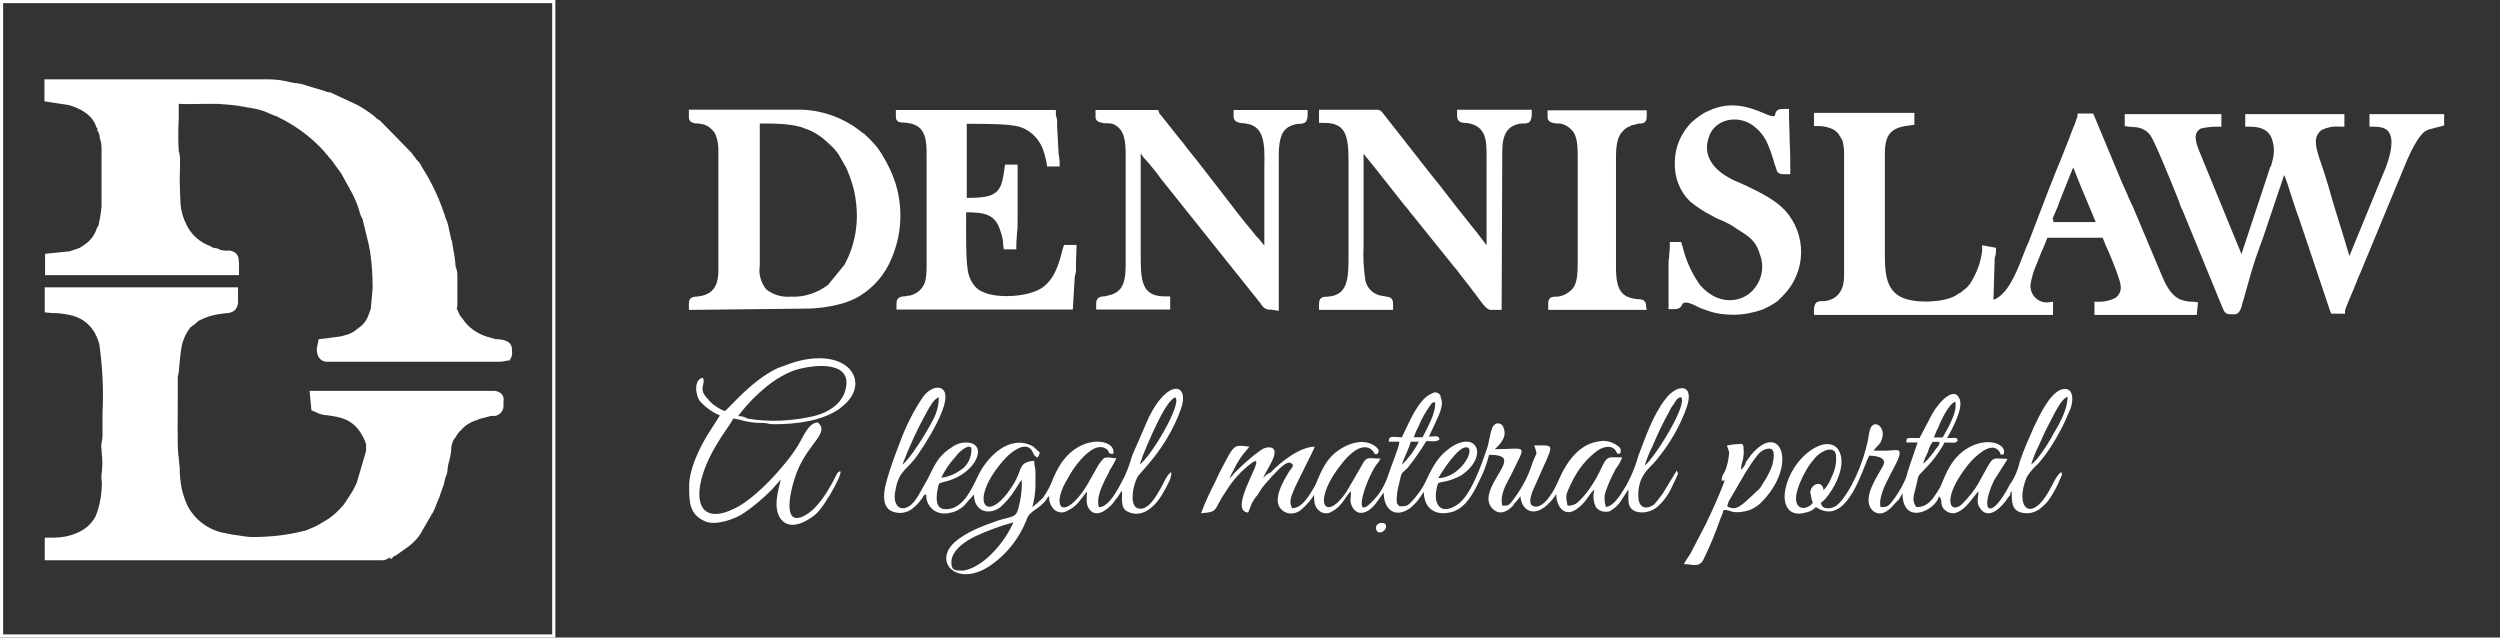 <?xml version="1.0" encoding="utf-8"?>
<!-- Generator: Adobe Illustrator 23.0.1, SVG Export Plug-In . SVG Version: 6.00 Build 0)  -->
<svg version="1.1" id="Layer_1" xmlns="http://www.w3.org/2000/svg" xmlns:xlink="http://www.w3.org/1999/xlink" x="0px" y="0px"
	 viewBox="0 0 398.4 101.6" style="enable-background:new 0 0 398.4 101.6;" xml:space="preserve">
<rect x="0" y="0" width="398.4" height="101.6" fill="#333333" stroke="none"/>
<style type="text/css">
	.st0{fill-rule:evenodd;clip-rule:evenodd;fill:#FFFFFF;}
	.st1{fill:#FFFFFF;}
</style>
<g id="logo" transform="translate(0)">
	<g id="Group_249" transform="translate(109.779 16.76)">
		<g id="Group_6" transform="translate(188.295 1.227)">
			<g id="Group_5">
				<path id="Path_37" class="st0" d="M32.3,6.7h0.2c0.1,0.5,0.3,1,0.6,1.5c0.2,0.5,0.4,1,0.6,1.4c0.4,0.9,3.3,8,3.4,8.6H28
					c0.2-0.5,0.4-0.9,0.5-1.4c0.2-0.5,0.4-1,0.6-1.5c0.4-1,0.7-1.9,1.1-2.8l1.6-4.3C32,7.7,32.2,7.2,32.3,6.7L32.3,6.7z M-8.2,1.3
					c1,0,2,0.3,2.8,0.8l0.7,0.6C-4.6,2.8-4.4,3-4.2,3.2C-4.1,3.5-4,3.8-3.9,4c0.2,0.7,0.3,1.4,0.3,2.2V26c0,2.6-1.1,4.5-3.7,4.9
					c-0.9,0.2-1-0.3-1,0.6h36.7v-0.6c-1.9,0.1-3.5-1.4-3.6-3.2v-0.4c0.1-0.8,0.2-1.5,0.5-2.3c0.4-1.3,1-2.7,1.5-3.9l0.8-2h9.9
					c0.1,0.8,3.1,6.9,3.1,8.7c0,0.9-0.5,1.8-1.3,2.3c-0.9,0.5-1.9,0.7-2.9,0.7v0.6h14.8v-0.5c-0.8,0-1.6-0.2-2.4-0.5
					c-2-0.9-2.8-3.1-3.6-5L41,15.2c-0.3-0.7-0.6-1.3-0.9-2s-0.6-1.4-0.9-2L35,0.8h-1.5c-0.2,0.7-0.5,1.4-0.8,2l-0.8,2
					c-0.9,2.5-2.3,5.6-3.1,8L25.7,21c-1.1,2.8-2.5,7.2-5,9.1c-0.6,0.4-1.3,0.7-2.1,0.8l0.3-7.6c0-0.5,0.1-0.6,0.1-1l-0.7-0.1
					c-0.2,1.7-0.8,3.4-1.6,4.9c-0.1,0.2-0.3,0.4-0.5,0.7c-0.2,0.2-0.3,0.4-0.5,0.6c-0.4,0.4-0.8,0.7-1.2,1c-0.2,0.1-0.5,0.2-0.7,0.4
					c-2,1.2-6.6,1.5-9.1,0.5c-2.9-1.1-3.4-3.9-3.4-7.2V6.4c0-3.5,1.4-4.9,4.8-5.2V0.8H-8.2V1.3z"/>
				<path id="Path_38" class="st1" d="M52,32.2H35.7v-2.1h0.8c0.9,0,1.7-0.2,2.5-0.6c0.6-0.4,0.9-1,0.9-1.7c0-1-1.2-3.9-2-5.8
					c-0.5-1-0.7-1.7-0.9-2.1h-8.8l-0.6,1.5c-0.1,0.3-0.3,0.6-0.4,0.9c-0.4,1-0.8,2-1.2,3c-0.2,0.7-0.4,1.4-0.5,2.1v0.3
					c0.1,1.5,1.3,2.6,2.8,2.5l0.8-0.1v2.1H-9v-0.8c0-0.4,0.1-0.8,0.3-1.1c0.2-0.2,0.5-0.3,0.9-0.3h0.5c2.1-0.3,3.1-1.7,3.1-4.1V6.3
					c0-0.7-0.1-1.3-0.3-2c-0.2-0.2-0.2-0.4-0.4-0.6C-5,3.5-5.1,3.3-5.2,3.2l-0.6-0.5c-0.8-0.4-1.6-0.6-2.4-0.6H-9V0H7v1.9L6.3,2
					c-3,0.3-4,1.4-4,4.5V23c0,3.2,0.5,5.5,2.9,6.5c2.2,0.9,6.6,0.7,8.4-0.4c0.1-0.1,0.2-0.1,0.3-0.2c0.1-0.1,0.3-0.2,0.4-0.2
					c0.4-0.3,0.7-0.6,1.1-0.9c0.2-0.2,0.3-0.4,0.5-0.6l0.3-0.5l0.1-0.2c0.8-1.4,1.3-2.9,1.5-4.5v-0.9l2.2,0.4v0.7
					c0,0.3-0.1,0.5-0.1,0.6s-0.1,0.2-0.1,0.4l-0.2,6.6c0.3-0.1,0.6-0.3,0.9-0.5c1.9-1.4,3.1-4.7,4.1-7.3c0.2-0.5,0.4-1,0.6-1.4
					l3.1-8.1c0.5-1.2,1-2.6,1.6-4s1.1-2.8,1.6-4l0.8-2.1c0.3-0.6,0.5-1.3,0.7-1.9l0-0.4h2.5L40,10.9c0.3,0.6,0.5,1.2,0.9,2
					c0.2,0.6,0.5,1.1,0.7,1.6l0.2,0.4l4.5,10.7c0.7,1.7,1.5,3.4,3,4.1c0.7,0.3,1.4,0.4,2.2,0.4l0.7,0.1L52,32.2L52,32.2z M40,30.7
					h7.8c-1.6-1.1-2.3-2.8-3-4.5l-0.2-0.5L40.1,15c-0.2-0.6-0.5-1.1-0.7-1.6c-0.2-0.7-0.5-1.3-0.9-2l-4-9.9h-0.4
					c-0.2,0.5-0.4,1.1-0.6,1.6l-0.8,2c-0.1,0.3-0.2,0.5-0.3,0.8H33l0.2,0.6c0.2,0.5,0.3,0.9,0.5,1.4c0.2,0.4,0.3,0.7,0.4,1l0.2,0.5
					c0.1,0.3,0.4,1,0.8,2c1.7,4.1,2.6,6.3,2.7,6.7l0.1,0.4h0.4l0.1,0.7c0.1,0.3,0.6,1.4,1,2.4c1.2,2.9,2.2,5.2,2.2,6.4
					C41.4,29,40.9,30,40,30.7L40,30.7z M21.3,30.7h4.3c-0.9-0.7-1.4-1.8-1.5-3V27C23.5,28.4,22.5,29.7,21.3,30.7L21.3,30.7z
					 M13.8,30.7H18l0.2-4.7c-0.2,0.5-0.4,1-0.7,1.4l-0.1,0.2c-0.2,0.2-0.3,0.4-0.4,0.6c-0.2,0.2-0.3,0.5-0.6,0.7
					c-0.4,0.4-0.8,0.8-1.3,1.1l-0.5,0.3c-0.1,0.1-0.2,0.1-0.2,0.1C14.2,30.4,14,30.6,13.8,30.7L13.8,30.7z M-4.8,30.7h8.9
					C1.2,29.2,0.7,26,0.7,23V6.4c0-2.4,0.6-3.9,2-4.9h-7.5L-4.2,2C-4,2.2-3.7,2.5-3.6,2.8c0.2,0.3,0.4,0.7,0.5,1
					c0.2,0.8,0.3,1.6,0.4,2.4V26C-2.6,27.8-3.4,29.5-4.8,30.7L-4.8,30.7z M29.1,17.4h6.8c-0.6-1.4-1.6-3.9-2.3-5.5
					c-0.4-1-0.7-1.7-0.8-2l-0.2-0.5c-0.1-0.3-0.2-0.5-0.3-0.7l-1.6,4c-0.2,0.5-0.4,1-0.6,1.5c-0.1,0.4-0.3,0.9-0.5,1.3
					c-0.2,0.5-0.4,0.9-0.6,1.4C29.2,17.1,29.2,17.2,29.1,17.4L29.1,17.4z"/>
			</g>
		</g>
		<g id="Group_8" transform="translate(237.822 1.43)">
			<g id="Group_7">
				<path id="Path_39" class="st0" d="M-8.4,1.2C-8,1.3-7.6,1.4-7.1,1.4C-6,1.5-5.1,2.1-4.4,3C-3.5,4.4,0,13,0.8,15l6.5,15.6
					c0.2,0.5,0,0.5,1.1,0.5c0.3,0,0.5-0.8,0.6-1.4l1.5-4.5c0.7-2,1.3-3.9,2-5.9l3.7-11.1c0.1-0.3,0.1-0.6,0.3-0.7L17,9
					c0.7,1.9,1.7,4.8,2.2,6.6c0.1,0.3,0.2,0.5,0.3,0.8l4.7,14c0.1,0.3,0.2,0.5,0.3,0.8h1c0.1-0.4,2.2-5.4,2.4-6l7.5-18.1
					c0.7-1.5,2.1-4.4,3.4-5.1c0.7-0.3,1.5-0.5,2.3-0.6V0.8H30.7v0.5c1.4,0,2.8,0.3,3.4,1.7c0.9,1.9-0.5,5.5-1.2,7l-6.1,14.8
					c-0.1-0.4-0.3-0.8-0.4-1.2l-1.2-3.8c-1.4-4-2.6-8.6-3.9-12.5C20.7,5.5,20.1,3.4,22,2c1-0.5,2.1-0.8,3.2-0.7V0.8H11v0.5
					c1.8,0,3.3,0.6,4,2.3c0.8,1.9,0.5,3.2-0.1,5.1c-0.1,0.4-0.3,0.8-0.4,1.2l-4.5,14c-0.1,0.3-0.1,0.4-0.3,0.5L2.4,6.5
					C1.8,5.1,0.8,2.7,2.8,1.6c0.9-0.3,1.9-0.4,2.8-0.4V0.8h-14C-8.4,0.8-8.4,1.2-8.4,1.2z"/>
				<path id="Path_40" class="st1" d="M26.1,31.8h-2.2l-0.2-0.5c-0.1-0.2-0.1-0.4-0.2-0.6l-0.1-0.3l-4.7-14
					c-0.1-0.2-0.2-0.5-0.3-0.8c-0.4-1.2-1-3-1.5-4.6c-0.2-0.5-0.3-0.9-0.5-1.3l-3.3,9.8c-0.7,1.9-1.4,3.8-2,5.9L9.8,30
					c-0.1,0.1-0.1,0.3-0.1,0.4c-0.2,0.7-0.5,1.5-1.2,1.5H8.1c-0.6,0-1.1,0-1.4-0.8c0-0.1-0.1-0.1-0.1-0.2L0.2,15.3
					C0,15-0.2,14.4-0.4,13.8c-1.2-3-3.7-9.2-4.5-10.4c-0.5-0.7-1.3-1.2-2.2-1.3C-7.5,2.1-7.9,2-8.4,2L-9,1.9V0H6.4v2H5.6
					C4.8,2,3.9,2.1,3.1,2.3C1.9,3,2.2,4.3,3,6.2l6.6,16.1l4.3-13C14,9,14.1,8.6,14.2,8.4l0.1-0.1c0.5-1.7,0.7-2.8,0.1-4.5
					C13.9,2.6,12.8,2,11,2h-0.8V0H26v2h-0.8c-1-0.1-1.9,0.1-2.8,0.5c-1.3,1-1.1,2.3-0.4,4.5c0.7,2,1.4,4.2,2,6.4
					c0.6,2.1,1.3,4.2,1.9,6.2l0.9,3l5.3-12.9c1-2.2,1.8-5,1.2-6.4C33,2.4,32.2,2,30.7,2H30V0h11.9v1.8L41.2,2
					c-0.3,0.1-0.6,0.1-0.8,0.2c-0.4,0.1-0.9,0.2-1.3,0.4c-0.9,0.4-2,2.2-3.1,4.7l-7.5,18.1c-0.1,0.2-0.3,0.6-0.5,1.2
					c-0.5,1.3-1.8,4.2-1.9,4.7L26.1,31.8z M-4.9,1.5c0.4,0.3,0.8,0.7,1.1,1.1C-3,3.7-1.1,8.3,0.9,13.2c0.3,0.6,0.5,1.1,0.6,1.5
					L8,30.3l0,0c0.1-0.1,0.1-0.3,0.1-0.4s0.1-0.3,0.2-0.4l1.4-4.1l-0.3,0.2L1.7,6.8C1.2,5.6,0.1,3.1,1.6,1.5H-4.9L-4.9,1.5z M17,6.3
					l0.8,2.5c0.2,0.6,0.4,1.2,0.7,1.9c0.6,1.6,1.2,3.4,1.6,4.7c0.1,0.3,0.2,0.5,0.3,0.7l4.7,14c0,0,0,0.1,0.1,0.1
					c0.3-0.6,0.7-1.8,1.6-3.9l-0.3-1.4c0-0.2-0.1-0.4-0.2-0.7c-0.1-0.2-0.1-0.4-0.2-0.5L24.8,20c-0.7-2-1.3-4.1-1.9-6.2
					c-0.7-2.1-1.3-4.4-2-6.3c-0.5-1.6-1.4-4.1,0.6-5.9h-7c0.6,0.5,1,1.1,1.3,1.8c0.5,1.1,0.6,2.4,0.5,3.6L17,6.3z M34.1,1.5
					c0.3,0.3,0.6,0.7,0.8,1.1c0.4,1,0.5,2,0.3,3c0.6-1.5,1.6-2.9,2.8-4.1H34.1z"/>
			</g>
		</g>
		<g id="Group_10" transform="translate(0 0.72)">
			<g id="Group_9">
				<path id="Path_41" class="st0" d="M16.1,30.6c-1.5,0.1-3-0.4-4.2-1.4c-0.2-0.2-0.5-0.5-0.7-0.8c-0.6-1.1-0.8-2.3-0.8-3.5V1.5
					c2.7,0,6.1-0.1,8.2,0.8c1.6,0.6,3,1.5,4.2,2.7c0.6,0.5,1.1,1.2,1.6,1.8c0.5,0.7,0.9,1.4,1.3,2.2c0.8,1.7,1.3,3.5,1.6,5.4
					c0.5,3.7-0.2,7.4-1.9,10.7l-2.7,3.3C20.9,29.9,18.5,30.7,16.1,30.6L16.1,30.6z M0.8,1.1c0,0.3,0.6,0.3,0.9,0.3
					c0.4,0,0.7,0.1,1.1,0.3c0.6,0.1,1.1,0.5,1.5,0.9C4.7,3,5,3.5,5.2,4.1c0.2,0.7,0.3,1.5,0.3,2.2v19.2c0,3.3-1.4,4.8-4.2,5
					c-0.5,0.1-0.4,0-0.4,0.6h17.7c2,0,4.1-0.3,6-0.9c0.8-0.2,1.6-0.6,2.3-1.1c2.1-1.3,3.8-3.3,4.7-5.6c1.4-3.4,1.6-7,0.8-10.6
					c-0.5-2-1.3-3.8-2.4-5.5c-0.4-0.6-0.8-1.1-1.3-1.7c-0.3-0.4-0.6-0.7-1-1c-0.2-0.2-0.3-0.3-0.5-0.5c-0.3-0.3-0.7-0.6-1.1-0.9
					c-2.7-1.8-5.9-2.7-9.1-2.7H0.8V1.1z"/>
				<path id="Path_42" class="st1" d="M0.8,31.9H0V31c0-0.6,0.1-1.1,1-1.2h0.1c2.5-0.2,3.6-1.4,3.6-4.2V6.4c0-0.7-0.1-1.4-0.3-2
					C4.3,3.9,4,3.5,3.7,3.2L3.6,3.1C3.3,2.8,3,2.6,2.5,2.4l0,0C2.2,2.3,1.9,2.3,1.6,2.2H1.4C0.3,2.2,0,1.7,0,1.2V0h17
					c3.4-0.1,6.7,0.9,9.5,2.8c0.4,0.3,0.8,0.6,1.2,0.9C27.9,3.8,28,3.9,28.1,4l0.2,0.2c0.4,0.3,0.7,0.7,1.1,1.1
					c0.5,0.5,0.9,1.1,1.3,1.7c1.1,1.8,2,3.7,2.5,5.7c0.9,3.7,0.6,7.5-0.9,11c-1,2.5-2.8,4.6-5.1,6c-0.8,0.5-1.6,0.8-2.5,1.1
					c-2,0.6-4.1,0.9-6.2,0.9L0.8,31.9L0.8,31.9z M4.3,30.4h7.9c-0.3-0.2-0.5-0.3-0.8-0.6c-0.3-0.3-0.6-0.6-0.8-1l-0.1-0.1
					c-0.7-1.2-1-2.5-0.9-3.8V1.6H4.2c0.2,0.1,0.4,0.3,0.6,0.5C5.3,2.6,5.7,3.3,5.9,4c0.2,0.8,0.3,1.6,0.3,2.4v19.2
					C6.2,27.8,5.6,29.4,4.3,30.4L4.3,30.4z M18.9,1.6L18.9,1.6c1.7,0.6,3.2,1.6,4.5,2.9C24,5.1,24.6,5.7,25,6.4
					c0.5,0.7,1,1.5,1.4,2.3c0.8,1.8,1.4,3.7,1.6,5.7c0.5,3.8-0.1,7.7-2,11.1v0.1L23.2,29c-0.4,0.4-0.9,0.7-1.5,1
					c0.9-0.2,1.7-0.4,2.6-0.6c0.8-0.2,1.5-0.6,2.2-1c2-1.2,3.5-3.1,4.4-5.3c1.3-3.2,1.6-6.7,0.8-10.1c-0.4-1.9-1.2-3.7-2.2-5.3
					c-0.4-0.6-0.8-1.1-1.2-1.6c-0.3-0.4-0.6-0.7-0.9-1c-0.1-0.1-0.2-0.2-0.3-0.3C27,5,26.9,5,26.8,5l-0.1-0.1
					c-0.4-0.3-0.7-0.6-1.1-0.8C23.7,2.7,21.3,1.8,18.9,1.6L18.9,1.6z M11.9,28c0.1,0.2,0.3,0.5,0.5,0.7c1.1,0.8,2.4,1.2,3.7,1.1h0.2
					c2.1,0.1,4.2-0.6,5.9-1.9l2.6-3.2c1.7-3.1,2.3-6.7,1.8-10.2c-0.2-1.8-0.8-3.6-1.5-5.2c-0.4-0.7-0.8-1.4-1.2-2.1
					C23.5,6.6,23,6,22.4,5.5c-1.1-1.1-2.4-2-3.9-2.5c-1.9-0.8-4.8-0.8-7.2-0.8v22.7C11.1,26,11.4,27.1,11.9,28z"/>
			</g>
		</g>
		<g id="Group_12" transform="translate(100.421 0.722)">
			<g id="Group_11">
				<path id="Path_43" class="st0" d="M0.8,1.4c4.3,0,4.7,2.9,4.7,6.6v15.9c0,3.4-0.3,6.4-4.1,6.6c-0.6,0.1-0.6-0.1-0.6,0.6H11
					c0-0.9,0-0.4-1.5-0.7c-1.4-0.3-2.6-1.4-2.9-2.8c-0.5-1.8-0.3-5.2-0.3-7.4V4.9c1,1.1,2,2.5,2.9,3.6l4.9,6.2
					c0.5,0.6,0.9,1.1,1.3,1.6l6.6,8.2c0.5,0.6,0.9,1.1,1.3,1.6l1.7,2.1c0.1,0.2,0.2,0.3,0.3,0.4c0.3,0.3,1.7,2.4,2.1,2.4h1V6.6
					c0-2.9,0.9-4.8,3.7-5.2c0.9-0.1,1,0.3,1-0.6H22.7c0,0.8-0.1,0.4,1.3,0.7c1.3,0.2,2.4,1,2.9,2.2c0.6,1.4,0.5,4.4,0.5,6.4v13.6
					c-1.2-1.4-3.3-4.2-4.5-5.7c-1.8-2.3-3.8-5-5.7-7.2L9.7,1.1C9.6,1,9.5,0.8,9.3,0.8H0.8V1.4z"/>
				<path id="Path_44" class="st1" d="M29.1,31.9h-1.7c-0.5,0-0.9-0.3-2.4-2.4c-0.1-0.1-0.1-0.2-0.2-0.3c-0.1-0.1-0.3-0.3-0.4-0.5
					L22.3,26c-0.3-0.4-0.5-0.7-0.8-1l-6.6-8.2c-0.3-0.3-0.5-0.6-0.7-0.9c-0.2-0.2-0.4-0.5-0.6-0.7L8.7,9C8.3,8.5,7.8,7.9,7.4,7.4
					C7.3,7.3,7.2,7.1,7.1,7v14.6c-0.1,1.9,0,3.8,0.3,5.7c0.3,1.1,1.1,2,2.3,2.3c0.5,0.1,0.8,0.1,1,0.2c1.1,0,1.1,0.8,1.1,1.3v0.8H0
					v-0.8c0-0.5,0-1.3,1.1-1.3h0.2c2.9-0.2,3.4-2.1,3.4-5.9V8c0-4.1-0.6-5.9-3.9-5.9H0V0h9.2c0.4,0,0.8,0.2,1,0.6l0.1,0.1l7.6,9.7
					c1,1.2,2,2.5,3,3.8c0.9,1.2,1.8,2.3,2.6,3.3c0.5,0.6,1,1.3,1.6,2c0.5,0.7,1.1,1.4,1.6,2.1V9c0-1.8,0.1-3.9-0.4-5
					C25.9,3,25,2.4,24,2.2c-0.4-0.1-0.7-0.1-0.9-0.1C22.3,2,22,1.7,22,0.9V0h11.9v0.8c0,0.4-0.1,0.8-0.3,1.1
					c-0.2,0.2-0.5,0.3-0.9,0.3h-0.5c-2.1,0.3-3,1.6-3,4.5L29.1,31.9L29.1,31.9z M4.2,30.4h3.3c-0.8-0.6-1.4-1.6-1.7-2.6
					c0-0.1,0-0.1-0.1-0.1C5.6,28.7,5.1,29.7,4.2,30.4L4.2,30.4z M5.6,2.9l1.3,1.5C7.5,5,8,5.8,8.6,6.5C9,7,9.5,7.6,9.9,8l4.9,6.2
					c0.2,0.3,0.4,0.5,0.6,0.7c0.3,0.3,0.5,0.6,0.7,0.9l6.6,8.2c0.3,0.4,0.6,0.7,0.8,1l2.1,2.7c0.1,0.1,0.2,0.2,0.3,0.3l0.1,0.1
					c0.1,0.1,0.2,0.2,0.3,0.4c0.7,0.9,1.2,1.5,1.4,1.8V25l-0.9-1c-0.8-0.9-2-2.4-3-3.7c-0.6-0.8-1.1-1.5-1.6-2
					c-0.9-1.1-1.8-2.2-2.6-3.4c-1-1.3-2-2.6-3-3.8L8.9,1.5l0,0H4.1C4.7,2,5.2,2.6,5.5,3.4L5.6,2.9L5.6,2.9z M26.2,1.6
					c0.6,0.5,1.1,1.1,1.5,1.8C27.8,3.7,27.9,4,28,4.3c0.2-1.1,0.8-2,1.7-2.7L26.2,1.6L26.2,1.6z"/>
			</g>
		</g>
		<g id="Group_14" transform="translate(32.985 0.772)">
			<g id="Group_13">
				<path id="Path_45" class="st0" d="M0.8,1.1c0,0.3,0.2,0.2,0.4,0.3c3.3,0.2,4.3,2,4.3,5.5V25c0,2.4-0.3,3.6-1.7,4.8
					c-0.6,0.4-1.3,0.7-2,0.8c-1.1,0.2-1.1-0.2-1.1,0.6h26.6l0.2-4.5c0-0.5,0.1-0.6,0.1-1v-1.2l0.1-2.2h-0.6
					c-0.6,2.6-1.4,5.3-3.7,6.8c-2.4,1.6-7.6,1.8-10,0.6c-0.9-0.4-1.6-1.1-2.1-1.9c-0.3-0.4-0.4-0.9-0.6-1.4
					c-0.6-2.1-0.4-8.7-0.4-10.8c3.1,0,5.7,0,6.8,3.4c0.3,0.8,0.4,1.7,0.5,2.6h0.5c0-1.3,0.1-2.4,0.1-3.7V9.5h-0.6
					c-0.1,0.8-0.2,1.5-0.4,2.2c-0.9,3.3-4.1,3.1-7.1,3.1V1.5c2.4,0,7.4-0.3,9.5,0.5c1.7,0.5,3.1,1.8,3.9,3.4
					c0.4,0.9,0.7,1.9,0.8,2.8h0.6C25.1,7.4,25,7,25,6.3l-0.2-3.6v-1c0-0.5-0.1-0.6-0.1-1H0.8V1.1z"/>
				<path id="Path_46" class="st1" d="M28.2,31.8H0.1V31c0-0.5,0-1.2,1.1-1.3c0.2,0,0.4,0,0.6-0.1h0.1c0.6,0,1.1-0.3,1.6-0.6
					c1.1-0.9,1.4-1.7,1.4-4.2v-18C4.9,3.4,4,2.2,1.3,2H1.1C0.1,2,0,1.4,0,1.1V0h25.5v0.8c0,0.1,0,0.2,0.1,0.3c0,0.2,0.1,0.4,0.1,0.7
					v0.9l0.2,3.6c0,0.3,0,0.6,0.1,1c0,0.3,0.1,0.6,0.1,1V9h-2L24,8.3c-0.2-0.9-0.4-1.8-0.8-2.6c-0.7-1.4-1.9-2.5-3.4-3
					c-1.6-0.5-5.3-0.5-7.7-0.5h-0.8V14c3.1,0,5-0.2,5.6-2.5c0.2-0.7,0.3-1.4,0.4-2.1l0.1-0.7h2v9c0,0.7,0,1.3-0.1,1.9
					c0,0.6-0.1,1.2-0.1,1.8v0.8h-2l-0.1-0.7c0-0.8-0.2-1.6-0.5-2.4c-0.8-2.5-2.5-2.8-5.4-2.8v0.5c0,2.7-0.1,7.7,0.4,9.4
					c0.1,0.4,0.3,0.8,0.5,1.2c0.4,0.7,1,1.3,1.8,1.6c2,1,6.9,0.9,9.3-0.6c2.1-1.4,2.8-3.9,3.4-6.3l0.2-0.6h2l-0.1,3v1.2
					c0,0.2-0.1,0.4-0.1,0.5s-0.1,0.3-0.1,0.5L28.2,31.8z M22.6,30.3h4.1l0.2-3.7c0-0.3,0.1-0.5,0.1-0.7v-0.1c-0.6,1.6-1.6,2.9-3,3.8
					C23.5,29.9,23.1,30.1,22.6,30.3z M4.3,30.3h8.8c-1-0.5-1.8-1.2-2.4-2.2c-0.3-0.5-0.5-1-0.7-1.6c-0.5-1.7-0.5-6-0.5-9.8v-1.2h0.1
					v-14H4.4C6,2.8,6.3,4.9,6.3,6.9V25C6.3,27.5,6,28.9,4.3,30.3L4.3,30.3z M14.9,15.2c1.2,0.4,2.2,1.3,2.7,2.5v-4.5
					C17,14.3,16,15,14.9,15.2L14.9,15.2z M20.9,1.5c1.4,0.7,2.6,1.7,3.3,3l-0.1-1.8V1.5H20.9z"/>
			</g>
		</g>
		<g id="Group_16" transform="translate(64.805 0.772)">
			<g id="Group_15">
				<path id="Path_47" class="st0" d="M0.9,1.1c0,0.4,1,0.2,2.1,0.6C5.3,2.5,5.6,4.8,5.6,7v18c0,2.9-0.6,5.1-3.6,5.6
					c-1.1,0.2-1.1-0.2-1.1,0.6h10.3v-0.6c-4.4,0-4.7-3.2-4.7-6.6V5C7,5.5,7.4,6,7.8,6.6C8.2,7,8.6,7.5,9.1,8.1l1.3,1.6
					c0.5,0.6,0.9,1.1,1.3,1.7l15.1,18.9c0.7,0.9,0.3,0.8,1.7,0.8V7c0-2.2,0.3-4.6,2.5-5.4c1.9-0.7,2.1,0.2,2.1-0.9H22.9
					c0,0.8-0.1,0.4,1.3,0.7c3.9,0.7,3.3,5.1,3.3,8.6v13.6c-0.3-0.2-2.4-3-2.8-3.5c-3.5-4.4-7.1-9.3-10.7-13.6
					c-0.4-0.5-0.7-0.9-1.1-1.4L9.8,1.2C9.6,1,9.6,1.1,9.5,0.8H0.8L0.9,1.1L0.9,1.1z"/>
				<path id="Path_48" class="st1" d="M27.9,31.8c-0.5,0.1-1.1-0.2-1.4-0.7c-0.1-0.1-0.2-0.3-0.3-0.4L11.1,11.8
					c-0.5-0.6-0.9-1.1-1.3-1.7L8.5,8.5c-0.3-0.3-0.6-0.7-0.9-1C7.5,7.3,7.3,7.1,7.2,6.9v16.9c0,4.1,0.6,5.9,3.9,5.9h0.8v2.1H0.1V31
					c0-0.5,0-1.2,1.1-1.3c0.2,0,0.4,0,0.6-0.1c2.2-0.4,3-1.6,3-4.8v-18c0-2.7-0.6-4-2.1-4.6C2.2,2.1,1.8,2.1,1.4,2.1C1,2,0,2,0,1.1
					V0h10l0.2,0.6c0.1,0.1,0.1,0.1,0.2,0.2l3.1,3.9L14,5.3c0.2,0.3,0.4,0.5,0.6,0.8c1.8,2.2,3.6,4.6,5.4,6.9
					c1.7,2.2,3.5,4.6,5.3,6.7c0.1,0.2,0.4,0.5,0.7,0.8c0.3,0.4,0.6,0.7,0.9,1.1V8.9c0.1-3.7-0.1-6.2-2.7-6.7
					c-0.4-0.1-0.7-0.1-0.8-0.1C22.1,2,22,1.4,22,0.9V0h11.8v0.8c0,0.4-0.1,0.8-0.3,1.1c-0.2,0.2-0.6,0.3-0.9,0.3
					c-0.5,0-1,0.1-1.4,0.3c-1.4,0.5-2,1.9-2,4.7V32L27.9,31.8L27.9,31.8z M4.4,30.3h3.3c-0.9-0.7-1.4-1.7-1.7-2.7
					C5.8,28.7,5.2,29.6,4.4,30.3z M5.7,3L7,4.3C7.5,4.9,8,5.5,8.4,6c0.2,0.2,0.3,0.4,0.5,0.6c0.3,0.4,0.5,0.7,0.8,1L11,9.2
					c0.5,0.6,0.9,1.1,1.3,1.7l15.1,18.9c0.1,0.1,0.2,0.3,0.3,0.4v-5.6l-0.6-0.4c-0.9-0.9-1.7-1.9-2.4-2.9c-0.2-0.3-0.4-0.5-0.6-0.8
					c-1.8-2.2-3.5-4.5-5.3-6.8S15.2,9,13.4,6.8C13.2,6.6,13,6.3,12.8,6l-0.5-0.6l-3-3.9L9.2,1.4H9.1H4.3c0.6,0.5,1.1,1.1,1.4,1.8
					L5.7,3L5.7,3z M26.4,1.5c0.8,0.7,1.4,1.7,1.7,2.7c0.2-1.1,0.8-2.1,1.7-2.7C29.8,1.5,26.4,1.5,26.4,1.5z"/>
			</g>
		</g>
		<g id="Group_18" transform="translate(156.12)">
			<g id="Group_17">
				<path id="Path_49" class="st0" d="M1.9,9.1c-0.1,2.2,0.7,4.3,2.2,5.8c1.2,1,2.5,1.8,3.8,2.5c1,0.5,2,1,3,1.6
					c2.2,1.3,3.5,2.1,4.3,4.8c1.7,5.8-3.8,10.2-9,7.1c-0.9-0.6-1.7-1.3-2.3-2.2c-1.3-1.9-2.2-3.9-2.6-6.1H0.8c0,1.1-0.1,2-0.1,3.1
					v6.1c1,0,0.5-0.2,0.9-0.7c0.8-0.8,2.2-0.2,3,0.3c0.5,0.2,1.1,0.4,1.7,0.6c2.7,0.9,5.7,0.9,8.3-0.1c0.8-0.3,1.6-0.7,2.3-1.3
					l0.8-0.7c2.6-2.6,3.4-6.5,2-9.9c-0.4-1-1-1.9-1.7-2.7c-1.8-1.9-4.8-3.1-7-4.3c-0.9-0.4-1.8-0.9-2.6-1.4c-2.3-1.5-3.7-4-2.6-7
					c0.7-1.8,2.4-3,4.4-3.1c1.3-0.1,2.7,0.2,3.8,1c1.1,0.9,2,2,2.6,3.3c0.5,0.9,0.8,1.9,1.1,2.9C17.8,9,17.9,9.2,18,9.5
					c0.1,0.1,0.1,0.2,0.1,0.4c0.1,0.4,0,0.3,0.7,0.3c0-3-0.2-5.9-0.2-8.9c-1,0-0.4,0.1-0.9,0.7c-1.2,1.8-5.3-3.2-10.8-0.6
					c-1,0.5-1.8,1.1-2.6,1.8C2.8,4.8,1.9,6.9,1.9,9.1L1.9,9.1z"/>
				<path id="Path_50" class="st1" d="M10.3,33.4c-1.4,0-2.9-0.2-4.2-0.7c-0.6-0.2-1.2-0.4-1.7-0.7c-0.6-0.3-1.7-0.8-2.1-0.4
					c-0.1,0.1-0.1,0.1-0.1,0.1c-0.3,0.8-0.9,0.8-1.4,0.8H0v-6.8c0-0.5,0-1,0.1-1.6c0-0.5,0.1-1,0.1-1.5v-0.8H2l0.2,0.6
					c0.5,2.1,1.3,4,2.5,5.8c0.5,0.8,1.3,1.5,2.1,2c1.9,1.2,4.3,1.2,6.1-0.2c1.8-1.5,2.5-3.9,1.7-6.1c-0.7-2.4-1.8-3-3.9-4.3
					l-0.1-0.1c-0.6-0.4-1.2-0.7-1.8-1L7.6,18c-0.3-0.2-0.6-0.3-0.9-0.5c-1.2-0.6-2.2-1.3-3.2-2.1C1.8,13.8,0.9,11.5,1,9.1l0,0
					c0-2.4,1-4.7,2.7-6.4C4.5,2,5.4,1.3,6.4,0.9C10-0.8,13,0.4,15,1.2c0.8,0.4,1.8,0.7,1.9,0.5S17,1.5,17,1.4
					c0.2-0.8,0.8-0.8,1.4-0.8h0.8v0.8c0,1.5,0.1,2.9,0.1,4.4c0.1,1.5,0.1,3,0.1,4.5V11h-1c-0.4,0-1,0-1.2-0.7v-0.1L17.1,10
					c0-0.1,0-0.2-0.1-0.3c-0.1-0.3-0.1-0.4-0.2-0.6V9c-0.3-1-0.6-1.9-1-2.8c-0.5-1.2-1.3-2.2-2.4-3c-1-0.7-2.2-1-3.3-0.9
					C8.5,2.4,7,3.4,6.5,4.9C5.2,8.2,7.6,10.2,8.7,11c0.8,0.5,1.6,1,2.5,1.3c0.4,0.2,0.9,0.4,1.3,0.6c2.1,1,4.5,2.2,6,3.8
					c3.6,3.9,3.5,9.9-0.3,13.7l-0.8,0.8c-0.8,0.6-1.6,1-2.5,1.4C13.4,33.1,11.9,33.4,10.3,33.4z M2.6,9.1L2.6,9.1
					c-0.1,2,0.6,3.9,2,5.2c0.8,0.8,1.8,1.4,2.8,1.9c0.3,0.1,0.6,0.3,0.9,0.5c0.4,0.2,0.8,0.4,1.2,0.6c0.6,0.3,1.2,0.6,1.9,1l0.1,0.1
					c2.2,1.4,3.7,2.2,4.6,5.2c1,2.8,0.1,5.9-2.2,7.7c-0.1,0.1-0.2,0.2-0.3,0.2c0.3-0.1,0.6-0.2,0.9-0.3c0.7-0.3,1.4-0.7,2-1.2
					l0.7-0.7c2.4-2.4,3.1-6,1.8-9.1c-0.4-0.9-0.9-1.8-1.6-2.5c-1.6-1.5-3.5-2.7-5.6-3.5c-0.5-0.2-0.9-0.4-1.3-0.6
					c-0.9-0.4-1.8-0.9-2.6-1.4c-3-2-4-4.9-2.9-7.9c0.2-0.5,0.5-1,0.8-1.4c-0.3,0.3-0.7,0.5-1,0.9C3.5,5.2,2.7,7.1,2.6,9.1L2.6,9.1z
					 M2.6,30c0.7,0,1.3,0.2,1.9,0.5c-0.4-0.4-0.8-0.9-1.2-1.3c-0.8-1.1-1.5-2.3-1.9-3.6v4.8C1.8,30.1,2.2,30,2.6,30L2.6,30z
					 M15.4,2.9c0.7,0.8,1.3,1.7,1.7,2.6l0.6,1.4c0-0.4,0-0.7-0.1-1.1c0-0.9-0.1-1.8-0.1-2.8C16.9,3.3,16.1,3.3,15.4,2.9z"/>
			</g>
		</g>
		<g id="Group_20" transform="translate(136.845 0.823)">
			<g id="Group_19">
				<path id="Path_51" class="st0" d="M0.8,1c0,0.6,2-0.4,3.7,1.8c1,1.2,1,3,1,4.6v17c0,1.8-0.1,3.5-0.9,4.6c-0.8,1-2,1.6-3.3,1.6
					c-0.5,0.1-0.5-0.1-0.5,0.6h14.3c0-0.6,0-0.5-0.4-0.6c-3.4-0.3-4.3-2.2-4.3-5.9V7.3c0-2,0.2-3.7,1.3-4.8c0.3-0.4,0.8-0.6,1.2-0.8
					c0.3-0.1,0.7-0.2,1.1-0.3c0.2,0,0.4-0.1,0.7-0.1c0.4,0,0.3,0.1,0.3-0.5H0.8V1L0.8,1z"/>
				<path id="Path_52" class="st1" d="M15.8,31.8H0.1v-0.9c0-0.4,0-1.2,1-1.2h0.2c1,0,2-0.5,2.7-1.3s0.8-2.4,0.8-4v-17
					c0-1.3,0-3.1-0.8-4.1C3.3,2.5,2.4,2,1.4,2.1C1,2,0,2,0,1.1V0h15.8v0.9c0,0.4,0,1.2-1,1.2h-0.2c-0.1,0-0.2,0-0.4,0.1
					c-0.1,0-0.2,0-0.3,0.1c-0.3,0-0.6,0.1-0.9,0.3c-0.4,0.1-0.7,0.4-1,0.7c-0.9,0.9-1.1,2.3-1.1,4.3V25c0,3.7,0.9,4.9,3.6,5.1h0.2
					c1,0.1,1,0.8,1,1.2L15.8,31.8z M4.3,30.3h7.4c-1.6-1.1-2-3.1-2-5.7V7.2c0-1.9,0.1-4,1.5-5.4c0.2-0.2,0.3-0.3,0.5-0.5H4.3
					c0.3,0.2,0.6,0.5,0.9,0.8c1.2,1.4,1.2,3.5,1.2,5.1v17c0,1.8-0.1,3.8-1.1,5C4.9,29.6,4.6,30,4.3,30.3L4.3,30.3z"/>
			</g>
		</g>
	</g>
	<g id="Group_248" transform="translate(0 0)">
		<g id="Group_22" transform="translate(7.133 45.784)">
			<g id="Group_21">
				<path id="Path_53" class="st0" d="M1.3,2.7c1,0,1.9,0.2,2.9,0.4c2.2,0.4,4,1.7,5.1,3.7C9.4,7,9.5,7.1,9.5,7.3l0.4,1.1
					c-0.1,0.2,0,0.4,0,0.6c0.8,4.4,0.5,10.3,0.5,14.9c0,0.6-0.1,0.9-0.1,1.4c0,1.4,0.1,2.9,0,4.2c-0.1,0.4-0.1,0.9,0,1.3
					C10.3,33,10,35,9.2,37c-0.8,1.6-2.1,2.8-3.8,3.4c-1.3,0.5-2.7,0.7-4.1,0.7v1.1h52.6c0.1,0,0.8-0.4,0.9-0.4
					c0.1-0.1,0.3-0.1,0.4-0.2c0.2-0.1,0.3-0.2,0.5-0.2l1.9-1.4c0.8-0.8,1.5-1.7,2.1-2.7l1.2-2.1c0.4-0.8,0.7-1.6,1-2.4l0.2-0.5
					l0.5-1.5c0.2-0.4,0.2-0.7,0.3-1.1s0.2-0.7,0.3-1.1c0.3-1.1,0.5-2.2,0.6-3.4c0.1-0.7,0.4-1.3,0.8-1.9s0.8-1.1,1.3-1.6
					c0.8-0.8,1.7-1.4,2.8-1.7c0.2-0.1,0.3-0.1,0.5-0.2l2.1-0.5c1.2-0.1,0.9,0.2,1-1.1c0-0.2,0.2-0.4-0.2-0.4h-28L44,19
					c1.4,0.7,5.8-0.3,8.1,4.6c0.1,0.2,0.2,0.4,0.3,0.7c0.3,1.1,0.3,0.2,0.3,1.9L51,31.4l-0.7,1.4c-0.5,0.9-1,1.7-1.6,2.5
					c-0.8,0.9-1.6,1.8-2.6,2.5l-1.5,1c-0.6,0.3-1.1,0.6-1.8,0.8c-0.5,0.1-0.4,0.2-0.8,0.3c-2.8,0.8-5.7,1.1-8.6,1.1
					c-1.2-0.1-2.3-0.2-3.4-0.4c-0.5-0.1-1.1-0.2-1.6-0.4c-1.9-0.4-3.6-1.4-4.9-2.8c-0.6-0.7-1.2-1.4-1.6-2.2c-0.4-0.9-0.8-1.9-1-2.9
					c-0.3-1.8-0.4-3.6-0.5-5.4c-0.3-1.6-0.1-10.6-0.1-12.6c0-0.6,0.1-0.8,0.1-1.3c0-1.2,0.1-2.5,0.4-3.7c0.2-1.4,0.8-2.7,1.8-3.8
					l0.8-0.7c0.3-0.2,0.6-0.4,0.8-0.6c0.6-0.4,1.3-0.6,2-0.8c1-0.3,2-0.4,3.1-0.5c0.7-0.1,0.4-0.4,0.4-1.5H1.3V2.7z"/>
				<path id="Path_54" class="st1" d="M53.8,43.5H0v-3.6h1.3c1.3,0,2.5-0.2,3.7-0.7c1.3-0.5,2.4-1.4,3.1-2.7c0.7-1.7,1-3.6,1-5.5
					c-0.1-0.5-0.1-1,0-1.6c0.1-0.9,0.1-1.8,0-2.7c0-0.5-0.1-1-0.1-1.4c0-0.3,0.1-0.6,0.1-0.8s0.1-0.4,0.1-0.7v-3.7
					c0.2-3.7,0-7.4-0.5-11v0.1c0-0.2-0.1-0.3-0.1-0.5l-0.4-1C8.1,7.6,8.1,7.6,8.1,7.5L8,7.3C7.1,5.7,5.6,4.7,3.9,4.4
					C3,4.2,2.1,4.1,1.2,4.1L0,4V0h30.8v1.9c0.1,1.3-0.5,2.1-1.6,2.2c-1,0.1-1.9,0.2-2.9,0.5c-0.6,0.2-1.1,0.4-1.7,0.7
					c-0.2,0.1-0.4,0.3-0.6,0.5l-0.8,0.6c-0.7,0.9-1.2,2-1.4,3.1c-0.2,1.2-0.3,2.3-0.4,3.5c0,0.4-0.1,0.6-0.1,0.8s-0.1,0.3-0.1,0.5
					v2.3c0,3.1-0.1,9,0.1,10.2c0.1,0.6,0.1,1.3,0.2,1.9c0,1.1,0.1,2.2,0.3,3.3c0.2,0.9,0.5,1.8,0.9,2.7c0.3,0.7,0.8,1.3,1.3,1.9
					c1.1,1.2,2.6,2.1,4.3,2.5h0.1c0.4,0.1,0.9,0.2,1.4,0.3s1,0.1,1.4,0.2c0.6,0.1,1.3,0.2,1.9,0.2c2.8,0,5.6-0.3,8.3-1h0.1
					c0.2-0.1,0.5-0.2,0.7-0.3c0.5-0.2,1-0.4,1.5-0.7l1.5-0.9c0.9-0.6,1.7-1.4,2.4-2.2c0.5-0.7,1-1.5,1.5-2.3l0.6-1.2l1.5-5.1V25
					L51,24.4l-0.1-0.1c0-0.1,0-0.2-0.1-0.3c-1.5-3.1-3.8-3.3-5.7-3.6c-0.7,0-1.3-0.2-1.9-0.5l-0.7-0.3l-0.3-3.1h29.4
					c0.4,0,0.9,0.2,1.2,0.5c0.3,0.3,0.4,0.8,0.3,1.2l0,0v0.5c0.1,0.9-0.5,1.6-1.3,1.8c-0.1,0-0.2,0-0.3,0h-0.4L69.2,21
					c-0.2,0.1-0.3,0.2-0.5,0.2c-0.9,0.3-1.7,0.8-2.3,1.5c-0.4,0.3-0.7,0.8-1,1.3l-0.1,0.1c-0.3,0.4-0.4,0.8-0.5,1.3
					c0,0.8-0.2,1.7-0.4,2.5c-0.1,0.2-0.1,0.4-0.2,1c0,0.4-0.1,0.9-0.3,1.3c-0.1,0.1-0.1,0.3-0.1,0.4c-0.1,0.2-0.1,0.5-0.2,0.8
					l-0.5,1.4C63,33,63,33.2,62.9,33.4c-0.1,0.3-0.2,0.5-0.3,0.7c-0.2,0.6-0.5,1.3-0.8,1.9l-0.1,0.1l-1.2,2.1l-0.3,0.5
					c-0.5,1-1.2,1.8-2.1,2.5L56,42.7c-0.1,0.1-0.3,0.1-0.4,0.2L55.5,43l-0.1,0.1c-0.1,0.1-0.2,0.2-0.4,0.2l0.1-0.3
					C54.4,43.4,54.2,43.5,53.8,43.5z M42.1,41h11.4c0.2-0.1,0.3-0.1,0.5-0.2l0.2-0.1l0.3-0.2c0.2-0.1,0.4-0.2,0.5-0.2l1.8-1.3
					c0.6-0.6,1.1-1.2,1.5-1.9l0.3-0.5l1.2-2c0.3-0.5,0.5-1.1,0.7-1.6c0.1-0.2,0.2-0.5,0.3-0.7c0.1-0.1,0.1-0.2,0.1-0.3l0.1-0.1
					l0.6-1.6c0-0.1,0.1-0.2,0.1-0.4c0.1-0.2,0.1-0.4,0.2-0.7c0.1-0.3,0.2-0.6,0.2-0.9v-0.1c0.1-0.5,0.2-1,0.3-1.4
					c0.2-0.6,0.3-1.3,0.3-1.9v-0.1c0.1-0.9,0.4-1.7,1-2.4c0.9-1.6,2.3-2.8,3.9-3.6H49.7c1.5,0.9,2.7,2.2,3.5,3.8
					c0.2,0.3,0.3,0.6,0.3,0.9c0,0.1,0.1,0.3,0.2,0.4c0.1,0.3,0.2,0.7,0.2,1.1v1L52,31.9l-0.7,1.4c-0.5,0.9-1.1,1.9-1.7,2.7l-0.1,0.1
					c-0.9,1-1.8,1.9-2.9,2.7l-0.1,0.1l-1.5,1c-0.6,0.4-1.3,0.7-2.1,0.9H43c-0.1,0-0.1,0-0.2,0.1c-0.2,0.1-0.4,0.2-0.6,0.3
					C42.2,41,42.2,41,42.1,41L42.1,41z M7.1,41h19.7c-1.7-0.6-3.2-1.6-4.4-2.9c-0.8-0.7-1.4-1.6-1.8-2.6s-0.8-2.1-1.1-3.1
					c-0.2-1.3-0.4-2.6-0.4-3.8c0-0.5,0-1.1-0.1-1.6c-0.2-1.3-0.2-5.7-0.2-10.6v-2.3c0-0.4,0.1-0.7,0.1-0.9s0.1-0.3,0.1-0.5
					c0-1.3,0.1-2.6,0.4-3.9c0.3-1.7,1.1-3.2,2.2-4.5l0.1-0.1l0.8-0.7c0.3-0.3,0.6-0.5,1-0.7c0.3-0.2,0.6-0.3,0.9-0.5h-18
					C8.1,3,9.5,4.4,10.2,6l0.1,0.2l0.2,0.3l0.1,0.1L11,7.8c0.1,0.3,0.1,0.6,0.2,0.8c0.5,3.8,0.7,7.6,0.5,11.4v3.6
					c0,0.5-0.1,0.7-0.1,1c0,0.2-0.1,0.3-0.1,0.5c0,0.4,0,0.9,0.1,1.3c0.1,1,0,2-0.1,3c-0.1,0.4-0.1,0.7,0,1.1v0.1
					c0.1,2.2-0.3,4.5-1.2,6.6C9.8,38.8,8.6,40.2,7.1,41L7.1,41z"/>
			</g>
		</g>
		<g id="Group_24" transform="translate(7.083 12.647)">
			<g id="Group_23">
				<path id="Path_55" class="st0" d="M1.3,2.3l2.8,0.4c0.8,0.2,1.6,0.5,2.4,0.9c0.1,0.1,0.2,0.2,0.3,0.2C8,4.5,9,5.6,9.5,7
					c0,0.1,0.1,0.3,0.2,0.4c0.1,0.1,0.1,0.3,0.2,0.4c0.1,0.3,0.2,0.6,0.2,1c0.1,0.6,0.2,1.3,0.3,1.9v9.4c0,1-0.2,1.9-0.4,2.8
					c-0.1,0.3-0.2,0.6-0.3,0.9c-0.5,1.5-1.6,2.8-3,3.6c-0.2,0.1-0.5,0.3-0.7,0.4l-1.6,0.6l-3,0.4v1.1h28.2c0-2.1-0.1-1-1.8-1.5
					c-0.3-0.1-0.5-0.2-0.8-0.3c-0.3,0-0.6-0.1-0.9-0.3c-2.1-0.7-3.7-2.2-4.7-4.2c-0.5-1.1-0.8-2.3-1-3.4c-0.3-2.2-0.1-5.4-0.1-7.6
					c0-0.4,0-0.7-0.1-1.1c-0.1-2.3,0-5.3,0-7.7C20.1,3.2,20,3,20,2.7c0.6-0.3,0.4-0.2,1-0.1c1.2,0.1,5.1,0,6.5,0
					c1.6,0.1,3.1,0.2,4.7,0.5c0.3,0.1,0.7,0.2,1.1,0.2C34.2,3.5,35,3.7,35.8,4l1.4,0.6c0.1,0.1,0.3,0.1,0.5,0.2l1,0.2
					c2.5,1.3,4.8,3.1,6.7,5.2c0.4,0.4,0.8,0.9,1.2,1.4l1.7,2.3l1.8,3.3c0.6,1.2,1.1,2.4,1.5,3.7c0.1,0.3,0.3,0.6,0.4,1l1,4.1
					c0.1,0.4,0.1,0.7,0.2,1.1c0.3,2,0.4,4,0.5,6l-0.3,3.5l-0.3,1c-0.3,0.9-0.8,1.7-1.5,2.3L50,41.2c-0.6,0.4-1.2,0.6-1.8,0.8
					c-0.3,0.1-0.7,0.2-1.1,0.3c-0.8,0.1-1.6,0.2-2.4,0.3c-0.1,0.3-0.3,1.1,0.2,1.1h27.8c0.4,0,0.3-0.7,0.3-1c0-0.4-1.1-0.4-1.6-0.4
					l-1.5-0.4c-1.9-0.6-3.5-1.8-4.6-3.4c-0.1-0.2-0.3-0.4-0.4-0.6l-0.6-1.4c-0.3-0.8,0.1-0.3,0.1-0.8v-4.9c0-0.6-0.3-0.9-0.3-1.5
					c-0.1-1.1-0.2-2.1-0.5-3.2c-0.1-0.4-0.1-0.4-0.2-0.7L63,23.1c-0.1-0.3-0.2-0.3-0.3-0.7c-0.9-2.9-2.1-5.6-3.7-8.1
					c-0.3-0.4-0.5-0.7-0.7-1s-0.5-0.7-0.8-1.1L53,7.6c-0.2-0.1-0.3-0.3-0.5-0.4C52.3,7,52.2,6.9,52,6.7c-0.9-0.7-1.8-1.3-2.7-1.8
					l-4.3-2c-0.2-0.1-0.4-0.1-0.7-0.3l-2.8-0.8c-0.5-0.1-1-0.2-1.5-0.3c-0.3,0-0.6,0-0.9-0.1C38.1,1.2,37,1,35.9,1H1.3V2.3z"/>
				<path id="Path_56" class="st1" d="M72.7,45H45c-0.5,0-0.9-0.2-1.2-0.6c-0.4-0.6-0.5-1.3-0.3-2l0.2-1l1-0.1
					c0.8-0.1,1.5-0.2,2.2-0.3c0.3,0,0.6-0.1,0.9-0.2c0.5-0.1,1-0.3,1.5-0.6l1.3-1c0.5-0.5,0.9-1.1,1.1-1.8l0.3-0.8l0.3-3.3
					c0-1.9-0.1-3.9-0.4-5.8c0-0.2-0.1-0.4-0.1-0.5c0-0.2-0.1-0.4-0.1-0.6l-1-4.1c-0.1-0.2-0.1-0.3-0.2-0.4c-0.1-0.2-0.1-0.3-0.2-0.5
					c-0.3-1.2-0.8-2.4-1.4-3.5L47.3,15l-1.6-2.2c-0.2-0.2-0.4-0.4-0.5-0.6c-0.2-0.2-0.4-0.4-0.6-0.7c-1.8-2-4-3.7-6.4-5l-1-0.5
					c-0.1,0-0.1,0-0.1-0.1c-0.1,0-0.2-0.1-0.4-0.1l-1.4-0.6c-0.7-0.3-1.5-0.5-2.2-0.6c-0.4-0.1-0.8-0.1-1.1-0.2
					c-1.5-0.3-3-0.4-4.5-0.5h-1.7c-1.5,0-3.3,0.1-4.4,0v2.4c-0.1,1.8-0.1,3.6,0,5.1c0,0.1,0,0.2,0.1,0.3c0,0.3,0.1,0.5,0.1,0.8v1.7
					c-0.1,1.9,0,3.8,0.1,5.8c0.1,1.1,0.4,2.1,0.9,3.1c0.8,1.7,2.2,2.9,3.9,3.5l0.1,0.1c0.2,0.1,0.4,0.2,0.7,0.2
					c0.2,0,0.4,0.1,0.6,0.2c0.1,0.1,0.2,0.1,0.3,0.1c0.3,0.1,0.6,0.1,0.9,0.1c0.5-0.1,1,0.1,1.4,0.4c0.5,0.5,0.5,1.1,0.5,2.2v1.3
					H0.1v-3.4L4,27.4l1.5-0.5c0.2-0.1,0.4-0.2,0.5-0.3c1.2-0.7,2-1.7,2.4-3l0.1-0.1c0.1-0.2,0.2-0.4,0.2-0.7C8.9,22,9,21.2,9.1,20.3
					V11c0-0.6-0.1-1.2-0.3-1.7V9.2c0-0.3-0.1-0.5-0.2-0.8c0-0.1,0-0.1-0.1-0.1c0-0.1-0.1-0.1-0.1-0.2c0.1-0.1,0.1-0.2,0-0.3
					c0-0.1,0-0.1-0.1-0.1C8,6.6,7.2,5.7,6.2,5.1L6,5c0-0.1-0.1-0.1-0.1-0.1c-0.6-0.3-1.3-0.6-2-0.8L0,3.5V0h35.8
					c1.2,0,2.4,0.2,3.6,0.5c0.2,0,0.4,0.1,0.6,0.1h0.2c0.6,0.1,1.1,0.2,1.6,0.4l3,0.9C44.9,2,45,2,45.1,2s0.2,0.1,0.4,0.1L45.4,2
					l4.3,2c1,0.5,2,1.2,2.9,1.9c0.2,0.2,0.4,0.4,0.6,0.5c0.1,0.1,0.1,0.1,0.2,0.1c0.1,0.1,0.2,0.2,0.3,0.3l0.1,0.1l4.7,4.8
					c0.2,0.3,0.4,0.6,0.6,0.8l0.2,0.3c0.1,0.1,0.2,0.2,0.3,0.3c0.2,0.2,0.4,0.5,0.5,0.8c1.7,2.6,3,5.5,3.9,8.4
					c0,0.1,0.1,0.1,0.1,0.2c0.1,0.2,0.1,0.4,0.2,0.6l0.5,2.3c0,0.1,0.1,0.2,0.1,0.3C65,25.9,65,26,65,26.2c0.2,1.1,0.4,2.2,0.5,3.3
					v0.1c0,0.1,0,0.3,0.1,0.4c0.1,0.4,0.2,0.7,0.2,1.1V36c0,0.2,0,0.3-0.1,0.5l0.5,1.1c0.1,0.1,0.2,0.3,0.3,0.4l0.1,0.1
					c0.9,1.4,2.3,2.4,3.9,2.9l1.4,0.4h0.2c2.4,0.1,2.4,1.3,2.4,1.6v0.1c0.1,0.6,0,1.2-0.4,1.7C73.5,44.8,73.1,45,72.7,45z
					 M50.6,42.5h17.1c-1.4-0.8-2.6-1.8-3.5-3.2c-0.2-0.3-0.3-0.5-0.5-0.7l-0.1-0.1L63,37.1c-0.1-0.3-0.2-0.5-0.3-0.8
					c0-0.3,0-0.5,0.2-0.8V31c0-0.2,0-0.3-0.1-0.5c-0.1-0.3-0.2-0.6-0.2-1c-0.1-1-0.2-2-0.4-3c0-0.1-0.1-0.2-0.1-0.3
					C62,26,62,25.9,62,25.7l-0.5-2.2c0,0,0-0.1-0.1-0.1c-0.1-0.1-0.1-0.3-0.2-0.5c-0.9-2.8-2.1-5.4-3.6-7.8
					c-0.2-0.2-0.3-0.4-0.4-0.6c-0.1-0.2-0.2-0.3-0.3-0.4l0-0.1c-0.2-0.3-0.4-0.5-0.5-0.8L52,8.8c-0.1-0.1-0.2-0.1-0.2-0.2
					c-0.1-0.1-0.2-0.1-0.3-0.2l-0.1-0.1c-0.1-0.1-0.3-0.2-0.4-0.4c-0.8-0.6-1.7-1.2-2.5-1.7l-4.2-2c-0.1,0-0.1-0.1-0.2-0.1
					C43.9,4,43.8,4,43.7,3.9L41,3.3c-0.4-0.1-0.8-0.2-1.2-0.3c-0.4,0-0.8,0-1.1-0.1c-1-0.2-2-0.4-3-0.4h-0.4c0.4,0.1,0.7,0.2,1,0.3
					l1.5,0.6c0,0,0.1,0.1,0.2,0.1c0.1,0.1,0.2,0.1,0.3,0.1l0.1,0.1L39.3,4c2.7,1.4,5.1,3.2,7.1,5.5c0.3,0.3,0.6,0.6,0.8,1
					c0.1,0.2,0.3,0.3,0.4,0.5l0.1,0.1l1.7,2.4l1.8,3.3c0.6,1.3,1.2,2.6,1.6,3.9c0.1,0.1,0.1,0.2,0.1,0.3c0.1,0.2,0.2,0.5,0.3,0.8
					l1,4.2c0.1,0.3,0.1,0.5,0.1,0.7s0.1,0.3,0.1,0.4c0.3,2,0.5,4.1,0.5,6.2v0.1l-0.3,3.7l-0.4,1.2c-0.4,1.1-1,2-1.8,2.8l-0.2,0.1
					L50.6,42.5z M7.1,28.7h17.4c-1.9-1-3.4-2.5-4.3-4.4c-0.5-1.2-0.9-2.5-1.1-3.8c-0.2-2-0.2-4.1-0.2-6.1v-1.7c0-0.2,0-0.3-0.1-0.5
					c0-0.2-0.1-0.3-0.1-0.5c-0.1-1.6-0.1-3.5-0.1-5.3V3.9c0-0.2,0-0.3-0.1-0.5c0-0.2-0.1-0.4-0.1-0.6V2.5H7.1
					c0.1,0.1,0.2,0.2,0.4,0.3c1.5,0.9,2.6,2.3,3.2,3.9c0.1,0.1,0.1,0.2,0.1,0.3c0,0.1,0,0.1,0.1,0.2L11,7.3c0,0,0,0.1,0.1,0.2
					c0.1,0.4,0.2,0.7,0.2,1.1c0.1,0.7,0.2,1.4,0.3,2.1v9.5c0,1-0.2,2.1-0.4,3.1c-0.1,0.3-0.2,0.7-0.4,1c-0.6,1.8-1.9,3.3-3.5,4.3
					C7.2,28.6,7.2,28.6,7.1,28.7z"/>
			</g>
		</g>
		<g id="Group_26">
			<g id="Group_25">
				<path id="Path_57" class="st0" d="M0.5,0.5H88v100.6H0.5V0.5z M0,101.6h88.5V0H0V101.6z"/>
			</g>
		</g>
	</g>
	<g id="Group_250" transform="translate(136.325 67.305)">
		<g id="Group_39" transform="translate(0 0)">
			<g id="Group_28" transform="translate(81.58 4.48)">
				<g id="Group_27" transform="translate(0)">
					<path id="Path_58" class="st0" d="M11.3,4.4c0.7-1.2,3.1-4.9,4.4-4.9C17.5-0.6,14.9,4.4,11.3,4.4z M5.5,2.3
						c0.2-0.9,1.2-2.7,1.4-3.7h1.3C7.5,0,6.6,1.2,5.5,2.3L5.5,2.3z M8.8-2.1H7.4c0.2-0.6,0.4-1.1,0.7-1.6c0.5-1.3,1.2-2.5,2-3.6
						c0.3-0.4,0.2-0.3,0.7-0.4C10.9-5.8,9.6-3.8,8.8-2.1L8.8-2.1z M44.2,2.4c0.3-1,0.7-2,1.2-3c0.8-1.9,1.7-3.8,2.7-5.6
						c0.2-0.5,0.5-0.9,0.8-1.3c0.3-0.5,0.5-0.9,1.1-1C51.1-7.3,45.7,1.3,44.2,2.4L44.2,2.4z M-16.6,4.4c0.3-1.1,3.2-4.7,1-4.9
						c-0.4,0-0.9,0.1-1.3,0.4c-1.6,1.1-3,2.4-4.4,3.8c-0.1,0.2-0.4,0.5-0.7,0.8c0.2-0.5,0.4-0.9,0.7-1.4c0.5-1.1,1.2-2.2,2-3.1
						l0.5-0.6c-2.6-0.3-2.3-0.6-4.8,4.2c-0.2,0.5-0.5,1-0.7,1.5c-0.8,1.6-1.6,3.2-2.2,4.9c2.9-0.2,1.9-0.5,3.9-3.4
						c1.1-1.8,2.5-3.4,4.3-4.7c2.6-1.7-4.2,7.7-0.7,8c0.2-0.5,0.4-1,0.6-1.5c0.3-0.5,0.5-0.9,0.9-1.3c0.5-0.9,1.1-1.7,1.8-2.4
						c0.3-0.4,0.7-0.8,1-1.1c0.4-0.4,1.8-2,2.5-1.6c0.8,0.4-0.1,1-0.3,1.4c-0.7,1.2-2.9,4.6-1.1,6.1c0.9,0.8,2.2,0.7,3.1-0.1
						c0.8-0.7,1.5-1.5,2-2.3c0,1.2,0.1,1.8,0.7,2.4s1.5,0.7,2.2,0.2c1.6-0.8,2.2-2.6,3-3.2c0,1.1-0.3,1.6,0.2,2.5
						c1,1.8,2.8,0.7,3.7-0.5l1.3-1.8c0,2.7,1.8,4.2,4.2,2.5c0.6-0.5,1.1-1,1.5-1.6l0.7-1c0,2.9,2.2,4,4.8,3.1c2-0.8,3.1-2.9,4-4.8
						c0.7-1.3,1.2-2.7,1.6-4.2c0.7,0,2.4,0,2.4,0.9v0.2c-0.1,1.6-4.3,5.6-1.6,7.7c1,0.8,2.2,0.2,3-0.7c0.1-0.1,0.1-0.1,0.1-0.2
						c0.4-0.4,0.7-0.8,1.1-1.3c0.1,2.3,2.5,4,5.4,0.1l0.1-0.2C30.1,7,30,7.1,30.1,7c0,1.8,1.2,3.6,3,2.5s2.2-2.6,3.1-3.3
						C35.9,7.1,36,8.1,36.4,9c0.5,0.7,1.4,0.9,2.2,0.7c0.7-0.4,1.3-0.9,1.7-1.5l1.1-1.7c0.2-0.3,0-0.1,0.2-0.2
						c0,1.8-0.2,2.8,1.1,3.4c1.2,0.4,2.5,0.1,3.5-0.7c0.8-0.7,1.5-1.6,2-2.5l1.1-2.3c0.2-0.5,0.3-0.4,0-1L47.6,6
						c-0.5,0.9-1.2,1.8-1.9,2.6c-1.1,0.8-2.3,0.7-2.5-0.9c-0.3-3.8,2-5,2.8-6.1c2.1-2.5,3.8-5.4,4.9-8.5c1.3-3.9-1.6-3.7-3.4-1.3
						c-2,2.6-3.1,5.9-4.3,9C42.9,1.9,42.5,3,42,4.1l-0.7,1.4C40.6,6.6,39.4,8.9,38,9c-0.2-0.7-0.3-1.5-0.1-2.2
						c0.4-1.3,1-2.6,1.7-3.9c0.4-0.5,0.8-1.2,1-1.8c-2.5,0-2.3-0.4-3.6,2.3c-0.9,1.8-2,3.5-3.5,4.9c-0.5,0.4-1,0.5-1.6,0.5
						c-0.3-1.6-0.4-1.5,0.6-3.6s2.4-3.9,4.2-5.2c1-0.7,2.6-1,3.1,0.5h0.5c0.2-0.8,0-1-0.8-1.5c-0.7-0.4-1.5-0.6-2.2-0.5
						c-3.6,0.3-5.6,3.4-6.9,6.4c-0.5,1.2-2.2,4.5-3.9,4c-1.3-0.4,0.1-3,0.4-3.7c2.8-6.5,3.3-6-0.3-6C27.1,1,27.1-0.1,26.3,2
						c-0.7,2.3-1.9,4.4-3.4,6.3c-0.4,0.5-0.6,0.5-1.4,0.5c-0.4-1.7,0.5-3.2,1.3-4.7c2.6-5.4,2.8-4.3-2.5-4.3c0.9-0.8,2-2,1.4-3.4
						c-0.1-0.5-0.6-0.8-1.1-0.7c-0.3,0.1-0.6,0.4-0.7,0.7c-0.4,1-0.5,2.4-0.9,3.5c-0.9,2.6-2.5,7.2-4.6,8.7c-2.8,1.9-4-0.1-3.3-2.8
						c0.2-1,0.3-0.5,2.2-1.1c0.5-0.2,1.1-0.4,1.6-0.7c4.5-3,2.6-7.3-1.6-4.5c-1.9,1.3-2.8,2.9-3.8,5C8.9,5.9,7.9,7.3,6.8,8.4
						C6.3,8.9,6,8.9,5.1,8.9L4.7,8.4C4.6,7.3,4.8,6.2,5.1,5.1c0.4-1.7,0.2-1.3,1.3-2.3c1.1-1.4,2.1-2.8,3-4.3c0.7,0,1.8,0.2,2.1-0.3
						c-0.2-0.7-0.7-0.4-1.7-0.4l0.9-1.9c0.5-1.2,1.6-3,1-4.3c0-0.6-0.6-1-1.2-0.8l0,0c-0.1,0.1-0.2,0.1-0.4,0.2C8-8,6.6-4.3,5.5-2.1
						c-1.3,0-2.1-0.4-2.1,0.7h1.7c0,0.8-1.4,4.1-1.7,5.1C2.9,5.3,2.1,6.8,0.9,8c-3.4,3.7-1.3-3,0.5-5.7c0.3-0.3,0.5-0.6,0.7-1
						c-1.9,0-2.2-0.5-3,1.1l-2.5,4.3C-6.9,11.7-8.9,8-4,2c0.8-1,2.6-3,4.2-2.4c0.3,0.1,0.5,0.3,0.7,0.5c0.4,0.5,0,0.4,0.6,0.5
						C2.3,0,1.3-0.7,0.7-1C-1-1.8-3-1.1-4.5-0.1c-2.7,1.8-3.3,4.9-4,6s-1.8,3.3-3.5,3.3c-0.5-1-0.2-1.7,0.2-2.7
						c0.5-1.3,3.3-6.6,3.4-7.1c-2.3,0-5.4,2.4-7,4.1C-15.9,3.7-16.3,4-16.6,4.4L-16.6,4.4z"/>
				</g>
			</g>
			<g id="Group_30" transform="translate(31.085 4.524)">
				<g id="Group_29">
					<path id="Path_59" class="st0" d="M-14.1,19.1c-1.1,0-1.7,0-1.7-1.3c0-2,2.4-3.5,3.9-4.2c1.9-0.9,3.9-1.6,6-2.2
						c-1,2.2-2.4,4.1-4.2,5.7C-11,17.9-12.8,19.1-14.1,19.1L-14.1,19.1z M-17.4,4.3c0.6-1.3,1.4-2.4,2.3-3.4
						c0.8-1.1,2.5-2.2,2.5-1.1c0,1.3-0.6,2.5-1.6,3.2S-16.3,4.2-17.4,4.3z M-23.6,2.2c1.1-2.9,2.4-5.7,3.9-8.4
						c0.4-0.7,1.1-2.1,1.9-2.3c0,1.4-0.4,2.7-1.1,3.9C-19.7-3-22.5,1.5-23.6,2.2L-23.6,2.2z M14.2,2.2c0.2-0.5,0.4-1,0.5-1.4
						c0.7-1.7,3.6-8.9,5.2-9.3C21-7.4,15.9,1.1,14.2,2.2L14.2,2.2z M5.8,6.5c0,1.1-0.2,1.9,0.3,2.7c1.1,1.7,3,0.2,3.9-0.9
						c0.2-0.3,0.4-0.6,0.7-0.9l0.5-0.8l0.2-0.2c0,1.8-0.2,2.9,1.1,3.4c2.4,1,4.5-1.3,5.5-3.2c0.4-0.7,1.5-2.5,1.2-3.2
						C18.4,4,18,5.3,17.5,6.1c-0.6,1-1.9,3.5-3.5,3.1c-0.5-0.1-0.8-0.6-0.9-1.3c-0.1-1.2,0.2-2.5,0.7-3.6c0.3-0.8,4.6-4.3,7-11
						c1.4-4-2-4.9-5.1,1.3L13,0.8c-0.3,1.1-0.7,2.2-1.2,3.3C11.1,5.4,9.5,9,7.7,9C7.3,7.5,8.1,5.9,8.6,4.8C8.9,4.2,9.2,3.7,9.5,3
						c0.4-0.6,0.7-1.2,1-1.8c-0.8,0-1.4-0.3-2,0C8.1,1.6,7.8,2,7.5,2.5C6.4,4.4,5.5,6.4,3.9,8c-2.7,2.6-3.3-0.1-1.2-3.5
						c0.5-0.9,1.1-1.9,1.8-2.7c0.8-1,2.7-3,4.2-2.2c1,0.5,0.1,0.9,1.3,0.9C10.6-2,4.1-3,1,3.2c-0.2,0.3-0.3,0.7-0.5,1
						c-0.4,1.2-1,2.3-1.7,3.3C-1.7,8-2.3,8.5-2.9,9c0.3-1.1,0.5-2.3,0.5-3.5v-2c0-0.8-0.2-1.1-0.2-1.9C-5.1,1.8-4.5,2.9-5.7,5
						c-4.5,7.6-7.8,3-1.4-3.9c0.8-0.8,2.9-2.6,4-1.3c0.5,0.6,0.2,0.8,1,1.3c0.2-0.2,0.3-0.5,0.4-0.8l-1.1-1c-3.7-2-7.3,1.6-8.8,4.8
						c-1,2.1-2.5,5.5-5.4,5.2c-1.4-0.2-1.2-2-1-3.1c0.2-1.1,0.2-1,0.9-1.2c4.8-1,7-5.4,4.5-6.2c-1.1-0.3-2.3,0-3.2,0.7
						c-2.7,1.7-2.9,3.7-4.4,6.1c-0.7,1.2-1.5,3.1-2.9,3.5C-24.5,9.5-25,8-24.8,6.8c0.5-3.3,1.4-3.4,3.1-5.4c1-1.3,7.2-10.4,4.1-11.4
						c-1.1-0.3-2.3,0.8-2.7,1.4c-1.5,2.2-2.7,4.6-3.6,7c-0.6,1.6-1.2,3.1-1.7,4.7s-1.9,5.4,0.2,6.5c1.1,0.5,2.3,0.4,3.3-0.3
						c0.8-0.6,1.5-1.4,2-2.3h0.3c-0.1,1.6,1.2,3,2.8,3c0,0,0,0,0.1,0c0.3,0,0.6,0,0.8-0.1c0.8-0.1,1.6-0.5,2.3-1.1
						c0.5-0.6,1-1.2,1.6-1.8c0,2.6,2.3,3.4,4.2,2c0.7-0.6,1.3-1.3,1.9-2.1l1.3-2c0.1-0.1,0.2-0.2,0.2-0.4c0.1,1.6-0.1,3.1-0.5,4.6
						c-0.4,1.6-0.9,1.3-3.2,2c-2.3,0.8-5.1,1.8-7,3.5c-3.4,3.1,0.3,7.1,5.4,3.9c2.9-1.9,5-4.6,6.2-7.8c0.4-1,1.6-1.3,2.7-2.5
						c0.4-0.4,0.4-0.7,0.8-1C-0.3,8,0,8.8,0.6,9.4C1.2,9.9,2.1,10,2.8,9.5C4.2,8.9,4.9,7.6,5.8,6.5L5.8,6.5z"/>
				</g>
			</g>
			<g id="Group_32" transform="translate(174.565 4.61)">
				<g id="Group_31">
					<path id="Path_60" class="st0" d="M-20.3,6.2c-0.1-1.7-2.1-1-2.1,0.4c0.1,0.5,0.2,1.1,0.4,1.6c-1.1,1.6-4.8,1.4-1-5.3
						c0.4-0.7,0.9-1.3,1.4-1.9c1.4-1.5,3.3-1.8,3.3-0.2c0.1,1.1-0.2,2.3-0.7,3.3C-19.3,4.9-19.7,5.6-20.3,6.2L-20.3,6.2z M-4.4,2
						C-4.3,1.4-4,0.8-3.7,0.2C-3.5-0.4-3.3-1-2.9-1.5h1.1c0,0.4-0.2,0.7-0.5,1C-2.9,0.4-3.6,1.3-4.4,2L-4.4,2z M-1.3-2.2h-1.4
						C-2.5-2.7-2.3-3.3-2-3.8c0.4-1.1,1.7-3.8,2.7-4.1C1.1-6.2-0.6-3.5-1.3-2.2z M12.8,2.1c0.3-1,0.7-2,1.2-3s0.8-1.9,1.3-2.8
						s0.9-1.8,1.4-2.7c0.4-0.7,1.1-2,1.9-2.3c0,2.1-1.3,4.3-2.3,6C15.7-1.5,13.8,1.5,12.8,2.1L12.8,2.1z M-7.7,6.7
						c0,5.2,5.2,2.8,5.8,0.5c0.7,0.5,0,1.4,1,2.2c2.3,1.9,4.6-2.5,5.3-3c0,1-0.4,1.7,0.2,2.6C6,11.2,8.2,8.8,9.1,7.4l0.4-0.5
						c-0.1-0.1,0-0.2,0-0.3c0.2-0.3,0.1-0.1,0.2-0.2c0,1.7,0,2.8,1.3,3.3c1.2,0.4,2.5,0.1,3.4-0.7c0.4-0.4,0.8-0.7,1.1-1.1
						c0.8-1.1,1.5-2.4,2-3.7c0.2-0.5,0.3-0.4,0.1-0.9c-0.8,0.5-1.5,2.3-2,3.1c-2.9,5.1-5.5,2.5-3.5-2.3c0.5-0.8,1.1-1.5,1.8-2.1
						c1.4-1.6,2.6-3.5,3.6-5.4c0.6-1.1,1.1-2.3,1.6-3.5c0.5-1.4,0.4-3.6-1.6-2.9c-1.8,0.7-3.4,4.1-4.3,6C12.4-2,11.6-0.2,11,1.6
						c-0.3,1.3-0.8,2.6-1.6,3.7c-3.1,6-4.9,4.3-2.5-0.7l1.6-2.5C8.7,1.7,8.9,1.6,9,1.2c-2.8,0-2-0.8-4.5,3.7
						C3.8,6.2,2.8,7.4,1.7,8.5c-2,1.6-3.1-1.1,1-6.3c0.7-0.9,1.6-1.7,2.5-2.3C6.1-0.6,7-0.9,7.7,0c0.5,0.7-0.2,0.5,0.7,0.5
						c0.7-1.6-2.7-3.1-6.2-0.7c-2.7,1.9-3.4,5.1-4,6.1c-1.1,1.8-1.9,3-3.7,3c-0.7-1-0.5-1.6-0.1-3.1c0.5-1.9,0.1-1.6,1.2-2.7
						C-3.1,1.8-1.9,0.3-1-1.4c1.3,0,1.7,0.2,2.1-0.3C0.9-2.3,1-2.1-0.6-2.1c0.8-1.4,2.6-4.7,2-6.2C0.6-10.5-1.9-7.9-3-5.9l-2,3.8
						c-2,0-2.1-0.2-2.1,0.7h1.8L-6.8,3c-0.1,0.5-0.3,1.1-0.5,1.6c-0.6,1.3-1.4,2.6-2.3,3.7c-0.5,0.5-0.6,0.6-1.6,0.6
						c-0.7-2.8,3.9-8.1,2.9-9c-0.2-0.2-1.3,0-1.9,0h-2.1c0.5-0.8,1.2-1,1.4-2.2c0.4-1.8-1.7-3.1-2.1-0.7c-0.5,3.5-2.2,8-4.3,10.7
						c-0.3,0.4-0.6,0.7-1,1c-0.7,0.5-2.3,0.7-2.4-0.5l0.6-0.5c1.6-1.8,3.6-5.6,2.2-7.9c-1.8-2.8-7.5,1-8.5,6.4
						c-0.3,1.6,0.1,3,1.1,3.5c0.6,0.3,1.4,0.3,2,0.1c0.7-0.1,1.3-0.4,1.8-0.9c4.2,2.8,6.6-3.6,7.8-6.6c0.2-0.5,0.4-1.1,0.7-1.6
						c1.1,0,2.9,0.3,2.2,1.6c-0.9,1.7-3.4,5.1-1.8,7c0.5,0.6,1.4,0.8,2.1,0.4C-9.9,9.4-9.4,8.9-9,8.4c0.2-0.2,0.5-0.5,0.7-0.7
						L-7.7,6.7z"/>
				</g>
			</g>
			<g id="Group_34">
				<g id="Group_33">
					<path id="Path_61" class="st0" d="M-18.7-1c1.5-2,3.3-3.8,5.3-5.3c1.1-0.8,2.2-1.4,3.4-1.9c2.9-1,9.3-1.8,8.5,2.6
						c-0.4,2.5-2.7,4-5.1,4.6c-3.5,0.8-7.1,1-10.6,0.4C-17.7-0.9-18.2-1-18.7-1z M-11.9,9.1c-0.4,1.8-1.3,4.5,0,6.3
						c1.5,2,4.3,0.3,5.5-0.7c1.7-1.4,5.4-8.4,3.5-6.6C-3,8.2-5.2,13.3-8,14.8c-3.9,2.2-2.4-4.3-1.2-7.2C-7.3,3.1-4.1,1.7-6,0
						c-1.5,0.1-2.2,2.1-3.1,3.6c-2,3.3-6.8,8.5-10.1,10.1c-5,2.5-6.7-0.5-5.1-5.5c1.4-4.4,4.6-8,4.8-8.8c1.3,0.1,2,0.7,4.8,0.7
						c0.7,0,0.8,0.2,1.7,0.2c3.6,0,7.7-0.5,10.5-2.5l0.6-0.5c4.4-3.7,0.8-9.4-7.8-6.9c-1,0.3-1.9,0.7-2.8,1c-4.1,2-7.4,6.1-8.3,6.8
						c-0.6-0.2-1.1-0.5-1.5-0.8c-0.5-0.3-0.9-0.7-1.2-1.1c-1.7-1.7-0.3-2.3-0.8-3.4c-1.5,0.2-1.2,2.8-0.5,3.7c0.9,1,2,1.8,3.2,2.3
						l-2.1,3.3c-1.2,2-2.8,5.3-2.8,7.9s0,4.6,2.6,5.7c1.7,0.7,4.8-0.4,6.2-1.4c1.6-1.1,3-2.3,4.4-3.7L-11.9,9.1z"/>
				</g>
			</g>
			<g id="Group_36" transform="translate(158.525 13.085)">
				<g id="Group_35">
					<path id="Path_62" class="st0" d="M-17.4-5.5l-0.1,0.3L-17.4-5.5z M-18.5,0.6c-0.4,0-0.8-0.1-1.1-0.3c0.1-0.5,0.3-1,0.6-1.4
						l2.2-3.8c0.5-0.8,1-1.6,1.6-2.4c0.5-0.7,1.2-1.6,2.3-1.6S-12.2-7-12.5-6c-0.4,1-0.9,1.9-1.5,2.8c-0.2,0.4-0.5,0.8-0.9,1.1
						C-15.7-1.4-17.5,0.6-18.5,0.6L-18.5,0.6z M-17.4-5.5c0-0.5,0.1-1.1,0.3-1.6c0.1-0.6,0.2-1.2,0.1-1.7c0-0.9-0.1-0.9-1-0.8
						c-0.5,0-1.1,0.1-1.6,0.2c-0.1,0.2,0.3,0.6,0.3,1.3c-0.1,1-0.3,2-0.7,2.9c-0.3,0.4-0.5,0.9-0.5,1.4h0.5c-0.9,2.4-1.9,4.6-3,6.9
						l-2.5,4.8c-0.4,0.6-0.7,1-1,1.6c1.3,0,2.2,0.6,3-0.5c1.1-2.2,2-4.4,2.8-6.7c0.2-0.5,0.4-0.9,0.5-1.4c0.7-0.1,1,0.2,1.6,0.3
						s1.2,0,1.8-0.1c1-0.2,1.9-0.7,2.6-1.4c6-6,3.1-13.2-1.6-7.6c-0.3,0.4-0.5,0.7-0.8,1.1C-16.7-6.3-17-5.9-17.4-5.5L-17.4-5.5z"/>
				</g>
			</g>
			<g id="Group_38" transform="translate(109.456 26.009)">
				<g id="Group_37">
					<path id="Path_63" class="st0" d="M-26.5-9.2c0,1.2,1.6,0.8,1.6-0.3C-24.9-10.2-26.5-10.2-26.5-9.2z"/>
				</g>
			</g>
		</g>
	</g>
</g>
</svg>
